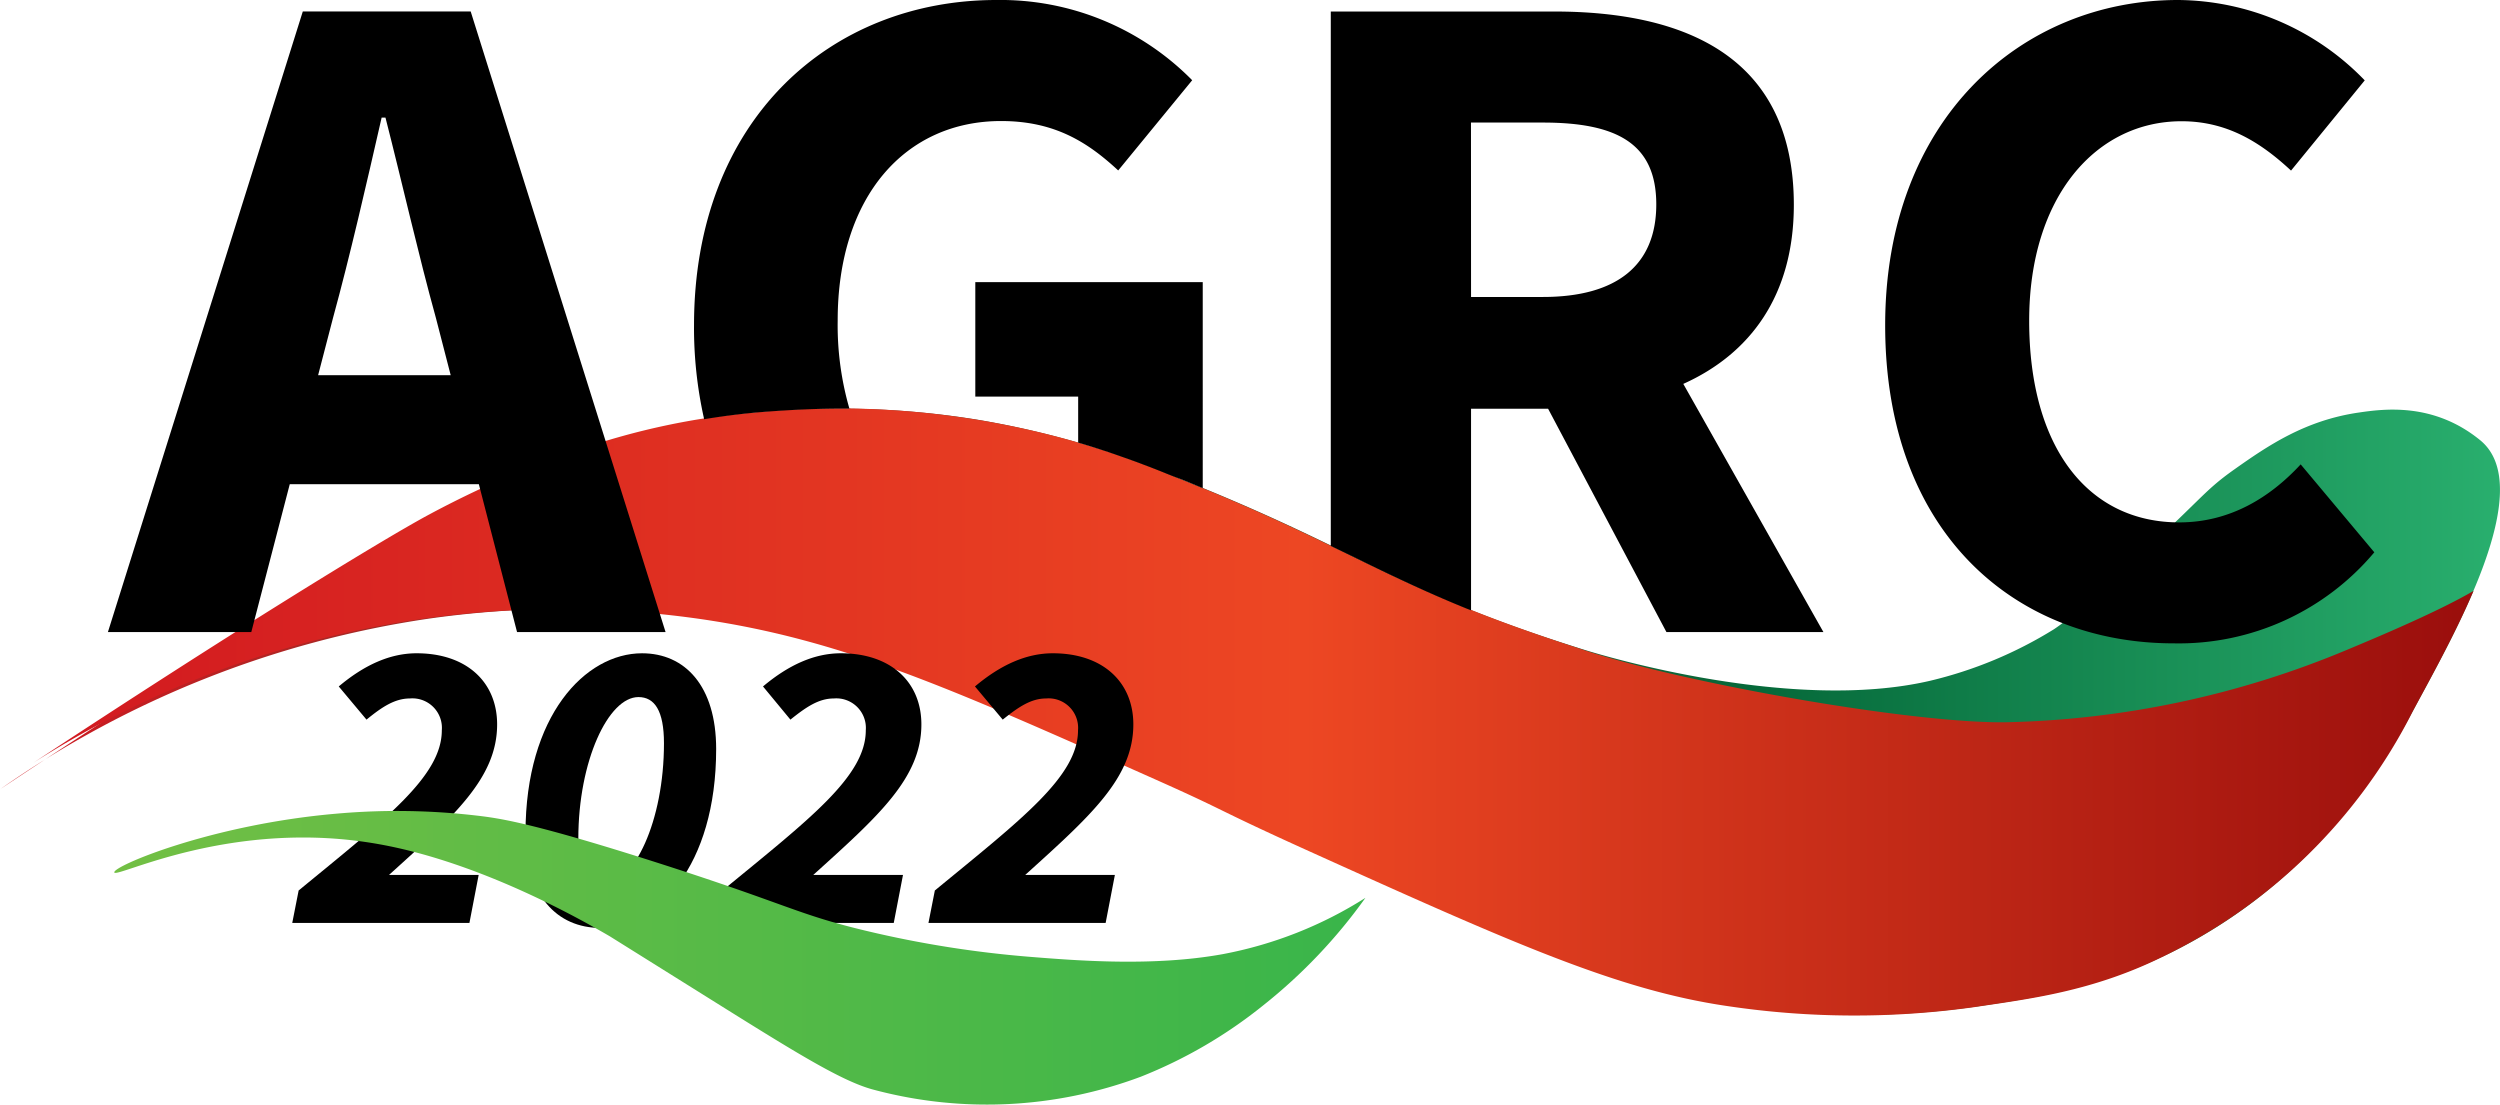 <svg id="Layer_1" data-name="Layer 1" xmlns="http://www.w3.org/2000/svg" xmlns:xlink="http://www.w3.org/1999/xlink" viewBox="0 0 360.22 159.15"><defs><style>.cls-1{fill:url(#linear-gradient);}.cls-2{fill:url(#linear-gradient-2);}.cls-3{fill:none;}.cls-4{fill:url(#linear-gradient-3);}</style><linearGradient id="linear-gradient" x1="69.89" y1="273" x2="430.11" y2="273" gradientUnits="userSpaceOnUse"><stop offset="0" stop-color="#d11820"/><stop offset="0.7" stop-color="#056839"/><stop offset="1" stop-color="#29af6e"/></linearGradient><linearGradient id="linear-gradient-2" x1="74.68" y1="273.02" x2="426.3" y2="273.02" gradientUnits="userSpaceOnUse"><stop offset="0" stop-color="#d11820"/><stop offset="0.52" stop-color="#ed4723"/><stop offset="1" stop-color="#9a0e0c"/></linearGradient><linearGradient id="linear-gradient-3" x1="86.36" y1="308.43" x2="266.6" y2="308.43" gradientUnits="userSpaceOnUse"><stop offset="0" stop-color="#72bf44"/><stop offset="1" stop-color="#39b54a"/></linearGradient></defs><path class="cls-1" d="M69.89,284.15c31.21-20.73,54.78-35.23,62.47-39.41a148.49,148.49,0,0,1,15.71-7.34c2.07-.8,4.26-1.58,6.59-2.33a103.94,103.94,0,0,1,24.54-5.2,123,123,0,0,1,31.4,1,130.59,130.59,0,0,1,29.58,8.64c26.3,10.47,31.14,16.22,58,24.54,2.7.84,30,9.08,49.82,4.46a60.26,60.26,0,0,0,17.85-7.43c2.22-1.48,4.73-3.73,9.66-8.18,11.86-10.68,11.59-11.5,16.36-14.87S402,231,409.72,229.87c3.61-.53,10.82-1.52,17.56,4,8.37,6.9-4,28.29-9.38,38.34-3.52,6.58-13.78,25.12-35.69,35.7-10.22,4.93-19.14,6.28-26.77,7.43a122.1,122.1,0,0,1-35.7,0c-15.74-2.3-30.79-9-60.23-22.31-14.08-6.36-11.3-5.5-22.31-10.41-29.53-13.17-45.08-20.1-65.43-23.05a141.61,141.61,0,0,0-40.16,0A144.14,144.14,0,0,0,69.89,284.15Z" transform="translate(-69.89 -170.42)"/><path class="cls-2" d="M426.3,255.56c-2.66,6.29-6.55,13.23-8.8,17.44a78.48,78.48,0,0,1-36.08,35.32c-10.17,5-19.31,6.05-26.94,7.2a123.75,123.75,0,0,1-35.71-.14c-15.75-2.3-30.79-9-60.23-22.3-14.08-6.37-11.31-5.51-22.31-10.41-29.54-13.17-45.08-20.1-65.44-23.06a141.52,141.52,0,0,0-96.11,20.73c28.33-18.69,49.5-31.67,56.7-35.6a148.21,148.21,0,0,1,15.71-7.33c2.07-.8,4.26-1.58,6.6-2.33a103.73,103.73,0,0,1,24.54-5.21,125,125,0,0,1,61.35,9.43c26.3,10.47,30.16,15.59,57.56,24.45,13.74,4.81,47.84,10.93,61.78,10.74A134.59,134.59,0,0,0,408,264.08C414,261.58,421.59,258.31,426.3,255.56Z" transform="translate(-69.89 -170.42)"/><path class="cls-3" d="M427.72,255.56h0a155.49,155.49,0,0,1-17.32,8.52,134.59,134.59,0,0,1-49.08,10.41c-13.94.19-48-5.6-61.71-10.41" transform="translate(-69.89 -170.42)"/><path d="M113.52,172.07h24.19l28.08,89.42h-21.4l-11.7-45.29c-2.48-8.94-4.87-19.51-7.26-28.84h-.55c-2.16,9.44-4.55,19.9-7,28.84L106.1,261.49H85.44ZM104,224.48h43v15.71H104Z" transform="translate(-69.89 -170.42)"/><path d="M210.42,211.07v16.5h14.82v6.63l.68.2.93.28.92.29,1.78.58,1.71.59,1.64.58c.53.19,1.06.38,1.57.58l1.52.58c1.26.48,2.46,1,3.59,1.41s2.45,1,3.61,1.46V211.07Zm3.05-40.65c-23.87,0-43.58,17.21-43.58,46.87a59.8,59.8,0,0,0,1.43,13.4l0,.14c2.44-.41,5.06-.75,7.86-1,4.49-.36,8.77-.57,13.1-.53v0a43.4,43.4,0,0,1-1.69-12.7c0-17.92,9.78-28.74,23.54-28.74,7.67,0,12.44,3,16.88,7.12l10.66-13A38.76,38.76,0,0,0,213.47,170.42Z" transform="translate(-69.89 -170.42)"/><path d="M312.43,225.73l-8.3-14.68-14,12.94,2.82,5.32L310,261.49h22.62Zm-18.59-53.65h-32.2v77l3.62,1.75,1.24.61c1.31.64,2.61,1.27,3.94,1.9l1.34.63c3.13,1.47,6.38,2.92,10.07,4.4V229.31h12a45.34,45.34,0,0,0,18.59-3.58c9.56-4.3,15.92-12.66,15.92-25.81C328.35,178.66,312.81,172.08,293.84,172.08Zm-12,16H292.2c10.63,0,16.34,3,16.34,11.79s-5.71,13.34-16.34,13.34H281.85Z" transform="translate(-69.89 -170.42)"/><path d="M341.52,217.29c0-29.66,19.61-46.87,42.2-46.87A37.74,37.74,0,0,1,410.62,182L400,195c-4.49-4.18-9.31-7.11-15.78-7.11-12.27,0-21.95,10.81-21.95,28.74,0,18.38,8.55,29.06,21.62,29.06,7.35,0,13.12-3.62,17.5-8.36L412,250a36.78,36.78,0,0,1-28.87,13.12C360.45,263.13,341.52,247.41,341.52,217.29Z" transform="translate(-69.89 -170.42)"/><path d="M112.92,298.73c12.4-10.2,20.63-16.42,20.63-23.08a4.25,4.25,0,0,0-4.59-4.59c-2.19,0-4.05,1.24-6.26,3.05l-4-4.78c3.66-3.08,7.38-4.78,11.22-4.78,7.19,0,11.6,4.14,11.6,10.25,0,7.72-6.2,13.21-15.58,21.69h12.92l-1.33,6.91H112Z" transform="translate(-69.89 -170.42)"/><path d="M145.61,290.44c0-16.9,8.61-25.89,16.79-25.89,6.18,0,10.68,4.7,10.68,13.79,0,16.9-8.52,25.78-16.69,25.78C150.18,304.12,145.61,299.46,145.61,290.44Zm19.95-12.92c0-4.7-1.35-6.66-3.68-6.66-4.32,0-8.66,9.17-8.66,20.41,0,4.67,1.33,6.54,3.66,6.54C161.2,297.81,165.56,288.78,165.56,277.52Z" transform="translate(-69.89 -170.42)"/><path d="M174,298.73c12.41-10.2,20.64-16.42,20.64-23.08a4.26,4.26,0,0,0-4.6-4.59c-2.19,0-4,1.24-6.26,3.05l-3.95-4.78c3.66-3.08,7.38-4.78,11.22-4.78,7.19,0,11.6,4.14,11.6,10.25,0,7.72-6.19,13.21-15.58,21.69H200l-1.33,6.91H173.12Z" transform="translate(-69.89 -170.42)"/><path d="M204.59,298.73c12.4-10.2,20.63-16.42,20.63-23.08a4.25,4.25,0,0,0-4.59-4.59c-2.19,0-4,1.24-6.26,3.05l-4-4.78c3.66-3.08,7.37-4.78,11.22-4.78,7.19,0,11.6,4.14,11.6,10.25,0,7.72-6.2,13.21-15.58,21.69h12.92l-1.33,6.91H203.67Z" transform="translate(-69.89 -170.42)"/><line class="cls-3" x1="13.78" y1="92.71" x2="26.84" y2="92.71"/><rect class="cls-3" x="42.74" y="94.12" width="120.6" height="39.57"/><path class="cls-4" d="M251.93,315.26a68.09,68.09,0,0,1-17.66,10.3,63.24,63.24,0,0,1-38.63,1.84c-4.86-1.33-12-5.88-26.13-14.72l-11.77-7.36c-4-2.32-18.41-10.58-33.12-13.24-21.27-3.86-38,4.94-38.26,4.05s13.93-6.91,32-8.47a99.1,99.1,0,0,1,21,.37c2.95.38,7.93,1.17,25,6.62,19.35,6.18,20.26,7.5,30.54,9.94a154.75,154.75,0,0,0,23.18,3.68c6.93.56,18,1.45,28-.37a58.5,58.5,0,0,0,20.55-8.11A76.46,76.46,0,0,1,251.93,315.26Z" transform="translate(-69.89 -170.42)"/></svg>
